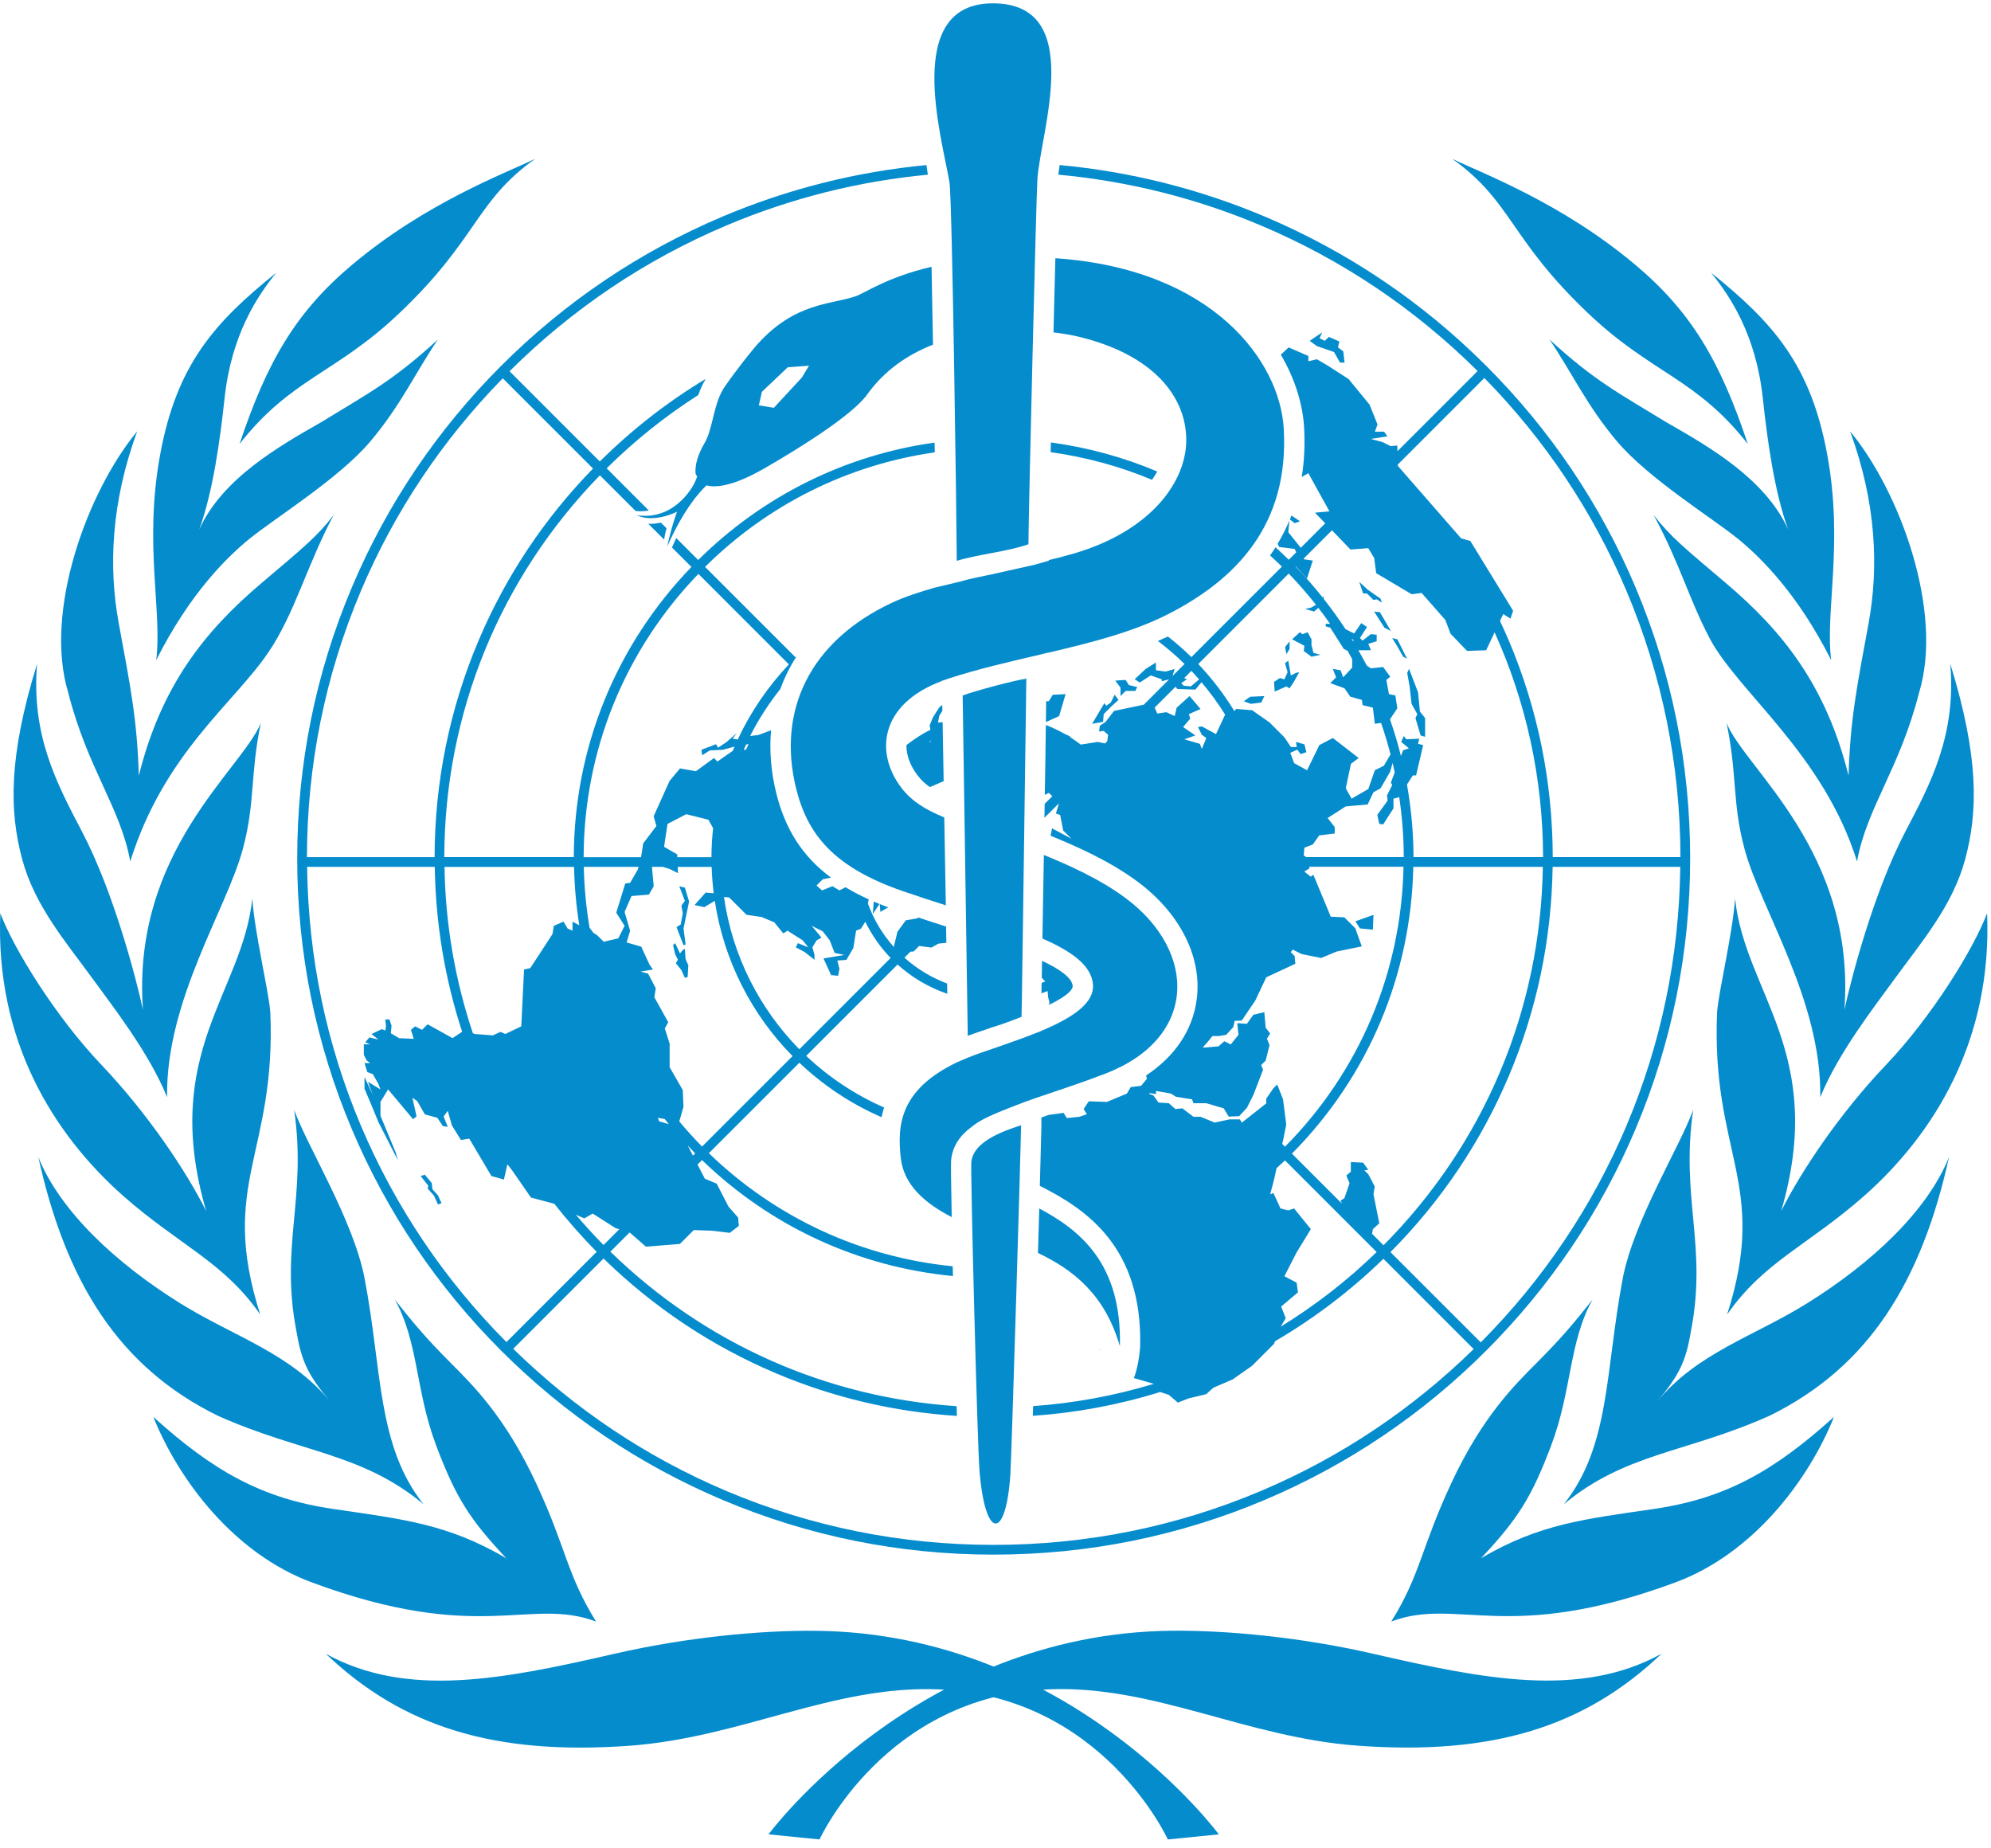 <svg width="208" height="193" viewBox="0 0 208 193" xmlns="http://www.w3.org/2000/svg"><title>WHO logo</title><g fill="#058CCD" fill-rule="evenodd"><path d="M134.724 67.79v-.81l-.472.607.137.74.33-.538zm-.335 3.908l.33.2.406-.603.605-1.08-.335.067-.54.27-.27-1.55-.338.27.27.943-.338.74-.473-.133-.607.403.068 1.01 1.216-.537zm1.814-3.706l.81.605.943-.202-.74-.203-.204-.808v-.608l-.405-.74-.54.202-.27-.203-.808.74 1.28.677-.067.54zm6.607-6l.677.673.334-.068.54.34-.133-.407-1.348-.943-.878-.808.405 1.21h.404zm-11.055 11.39l.337-.674-1.485.068-.674.47.74.27 1.08-.134zm15.71.135l.606 1.08-.2.404.54 1.82.47.138V75l-.54-.675-.2-2.02-.94-2.45-.19.435.254 1.408.202 1.82zm-3.91-9.64l1.077 1.687.674.336-1.147-1.954-.606-.068zm3.033 4.72l.405.2-1.012-2.02-.537-.134.538.876.608 1.074zM134.916 53.84c-.054.14-.1.287-.157.427l.503.38.54-.204-.888-.602zM45.18 124.22l-.075-.654-.724-.87-.43.146.797 1.014-.072.29.65.724.436.94.363-.144-.362-.796-.58-.65zm91.643-88.62l.757.55 1.788.62.62 1.1h.48l-.136-1.17-.552-.414.14-.618-1.1-.48-.414.413-.55-.273.274-.618-1.307.894zm-21.99 105.386l.062.034-.03-.097-.03.063zm55.092-23.418c-3.59 8.474-8.714 16.09-15.23 22.644l-9.432-9.428c5.293-5.328 9.457-11.517 12.37-18.407 2.932-6.926 4.458-14.27 4.572-21.834h13.334c-.117 9.367-1.99 18.455-5.618 27.025zM143.34 128.86l.082-.477.673-.608-.607-3.033.135-.81-.674-1.28-.41-.404.406-.065-.54-.743-1.282-.067v1.01l-.47.403.336.81-.54 1.55-.404.272.156.31-5.233-5.23c7.976-8.05 12.45-18.65 12.68-29.955h13.534c-.228 14.92-6.11 28.916-16.644 39.525l-1.204-1.207zm-9.517 9.693l.024-.06.472-.81-.476-1.213 1.753-1.483-.136-1.012-1.28-.672 1.28-2.493 1.484-2.427-1.752-2.16-.608.204-.81-.203-.74-1.617-.337.135.406-1.55.26-1.177c.293-.268.592-.533.88-.81l5.84 5.836.032.06.036.01 3.667 3.666c-3.074 2.99-6.43 5.582-9.997 7.78zm-1.527-23.314l-2.24 1.765-.32.252-.204-.338h-1.08l-1.55.336-1.482-.606h-.742l-1.148-.88-.74.07-.674-.605-1.08-.07-.538-.74-.473-.183c.034-.02.065-.042.1-.067l.642.113v-.335l1.552.272.534.334 1.685.27.136.404h1.347l1.822.536.52.863 1.097-.05.81-.876.674-1.35 1.012-2.63-.205-.47.472-.473.404-1.617-.27-.675.337-.54-.47-.606-.138-1.617-1.146.266-.675.946-1.01-.07.132 1.213-.81 1.013-.672-.338-.607.535-1.55.137-.064-.055c.34-.378.67-.766.99-1.16h.69l.75-.135.736-.808.134-.64.74-.034 1.417-2.088 1.146-2.428 3.034-1.413-.068-.81-.405-.402.2-.27.945.47 2.023.407 1.62-.673 2.628-.54-.674-1.887-1.147-1.146-1.417-.067-1.82-4.382-.27.204-.673-.538.54-.338-.03-.16h9.852c-.225 11.03-4.593 21.376-12.38 29.236l-.295-.294.09-.34.335-1.683-.336-2.63-.607-1.55-.407.403-.742 1.08v.472zm-8.562-38.02l1.144-.403-1.28-.877.742-.875-.135-.472 1.215-.54-1.147-1.348-1.348 1.215-.203.874-.875-.405-.945.14-.27-.61-.008-.004 2.184-2.184.185.232 1.887.067.642-.77c.906 1.07 1.735 2.208 2.48 3.403l-.02-.004-.946 2.02-1.48-.807-.406.068.405.81.47.337-.47 1.144-.204-.537-1.613-.473zm-.024-6.39l.754-.754c.275.29.543.587.806.89l-.863.728-.74-.068-.27-.27.606-.405-.293-.12zm10.925-10.92c1.013 1.05 1.96 2.14 2.853 3.267l-.538.294-.608.136.944.267.442-.38c.424.546.832 1.1 1.225 1.662h-.453v.27l.473.133 1.414 2.224.396.196c.166.284.32.573.48.86v.897l-.942 1.01-.27-.74-.81-.134.34.877-.604.605 1.48.538.61.878 1.212.337.068.54 1.08.27.202 1.684.65-.09c.38 1.087.707 2.194 1 3.317l-.032.01-.676 1.146-.945.472-.674 1.955-1.752 1.01-.607-1.08.54-2.56.807-.605-2.696-2.09-1.414.742-1.28 2.627-1.35-.742-.403-1.077.74-.336.337.47.605-.204-.202-.81-.878-.267.068.537h-.606l-.676-1.01-1.55-1.55-1.82-1.28-1.685-.135-.17.233c-1.087-1.772-2.35-3.426-3.776-4.926l9.453-9.45zm6.764 6.93l-.03.164-.17-.273.2.11zm-2.7 18.605l1.89-1.214 2.29-.202.605-1.28.742-.406 1.01-1.75.25-.9c.077.33.15.66.22.992l-.4 1.053.135.27-.54 1.077.065.54-1.075 1.485.2.94.405.067 1.08-1.683v-1.01l.54-.135.054-.084c.31 2.073.476 4.184.483 6.32h-10.19l-.26-.175.07-.807.876-.338.672-.944 1.618-.202v-.673l-.74-.94zm-3.32-26.283l1.16 1.276.61-1.887-.945-.134v-.08l2.947-2.947 1.934 2.007 1.858-.138.62 1.032.207 1.58 3.714 2.203 1.032-.138 2.477 2.82.55 1.443 1.72 1.79 1.996-.07.883-1.87c3.295 7.287 5.048 15.246 5.064 23.477H147.67c-.005-2.57-.245-5.103-.683-7.583l.615-.95h.337l.74-3.166-.54-.135.134-.538-1.35.065-.27-.336-.268.608.806.673-.605.2-.228.6c-.324-1.295-.706-2.574-1.146-3.83l.766-1.15-.202-1.347-.672-.134-.27-1.482.405-.336-.74-1.012-1.28.133-.428-.286c-.28-.54-.577-1.07-.88-1.6h1.308l-.27-.673.875-.27V66.3l-.605-.066-.877.675-.27-.27.74-1.147-.604-.405-.74 1.08-.9-.45c-.713-1.09-1.48-2.15-2.296-3.18l.024-.28-.115.154c-.885-1.112-1.827-2.187-2.828-3.22l.032-.032zm19.69-19.683c6.334 6.465 11.335 13.94 14.85 22.247 3.726 8.804 5.62 18.16 5.637 27.8h-13.34c-.014-7.84-1.555-15.45-4.587-22.61-.292-.696-.607-1.377-.926-2.057l.343-.72.755.48.275-.824-4.47-7.288-.965-.276-6.604-7.565-.002-.15 9.036-9.034zM37.7 117.57c-3.625-8.57-5.502-17.658-5.615-27.025H45.42c.09 5.908 1.052 11.676 2.858 17.223l-1 .665-2.606-1.447-.58.58-.725-.362-.435.363.29.94-1.522-.07-.868-.51.072-.795-.217-.652h-.434l.072.725-.072.435-.362-.146-1.083.51.723.575-.94-.218-.437.506.51.215h-.654v1.087l.29.58.36.288h-.58l.29.94.58.218.207.36.372.656.22.58-1.306-.798.506 1.378-.87-1.885v1.232l.798 1.88.65 1.594 2.03 3.984-.217-.8-1.592-3.84v-1.445l.797-1.304 2.608 3.114.363-.29-.434-1.956.507.36.795 1.378 1.306.36.58.87.506.073-.433-1.085.433-.58.435 1.52.943 1.52.87-.143 2.316 3.91 1.303.363.363-1.593.507.65 1.956 2.825 2.44.652c1.38 1.74 2.846 3.42 4.427 5.014l-9.43 9.428C46.4 133.636 41.282 126.03 37.7 117.567zm0-55.84c3.51-8.294 8.504-15.76 14.824-22.216l9.43 9.425c-5.094 5.23-9.126 11.27-11.964 17.98-3.03 7.16-4.573 14.77-4.588 22.61H32.065c.017-9.64 1.91-18.997 5.636-27.8zm22.273 28.815c.04 2.06.228 4.1.547 6.102l-.707-.38v.94l-.51-.217-.432-.723-1.012.433-.144.87-2.318 3.55-.65.143-.29 5.94-1.667.798-.508-.22-.795.365L49.6 108l-.202-.086c-1.85-5.535-2.868-11.374-2.96-17.367h13.537zm12.99-30.602l9.453 9.453c-2.18 2.3-3.99 4.945-5.347 7.848l-.527-.093.434-.58-1.086.944-.87.58-.216-.363-1.52.58.072.578.794-.507 1.377-.07 1.22-.332c-.068.15-.136.298-.2.45L74.95 79.54l-.36-.363-1.887 1.377-1.666-.29-1.086 1.304-1.664 3.694.29 1.014-1.378 1.81-.216 1.377-.02.07h-5.99C61 78.4 65.256 67.935 72.965 59.94zm4.74 18.38c.082-.188.16-.375.245-.56l.263-.033-.285.58-.22.012zm1.814 17.44l1.375.576.942 1.16.434-.29 1.595 1.014.58.725-1.088-.437-.216.436.94.504 1.012.8v-.51l-.218-.794.434-.723.51-.29-1.017-1.232 1.16.58.725.943.507 1.303 1.014.218-2.174.363.796 1.738.725.074.144-.725-.216-.868.94-.07.726-1.235.29-1.81.51-.218.45-.714c.69 1.394 1.576 2.67 2.647 3.778l-9.536 9.535c-4.16-4.23-7-9.755-7.873-15.904l.546.05 1.81 1.81 1.523.22zm-10.142-7.316l.362-2.39 1.956-1.015 2.317.58.487.88c-.108.996-.168 2.008-.172 3.03h-3.563l-.01-.29-1.377-.796zm3.967 31.31c-.838-.85-1.63-1.732-2.39-2.635h.016l.435-1.52-.072-1.74-1.373-2.39v-2.46l-.507-1.59.36-.654-1.45-2.608.146-.94-.798-1.522-.796-.217 1.306-.216-.362-.506-.87-1.884-1.52-.435.362-1.23-.58-1.955.725-1.666 1.81-.145.51-.868-.186-2.03h1.146l.704.218.87.436-.025-.653h3.543c.028.914.1 1.815.21 2.705l-.035.048-.8-.07-1.16 1.303 1.017.218 1.097-.657c.95 6.264 3.868 11.892 8.123 16.215l-9.455 9.45zm-.95.95l-.55-1.064c.26.275.515.558.783.83l-.234.232zm-3.526-3.584l-.144-.362.723.12c.144.18.28.36.426.54l-1-.297zm-4.272-19.117l-1.522.36-.652-.65-.435-.29-.394-.528c-.35-2.08-.56-4.203-.6-6.352h5.71l-.076.29-.795 1.378-.51.07-.94 3.044.87 1.375-.653 1.304zM63.05 130.04c-1.01-1.02-1.964-2.08-2.89-3.16l.887.38.868-.505 2.39 1.52.396.12-1.65 1.646zm107.81-68.706c-3.664-8.66-8.91-16.44-15.592-23.12-6.683-6.68-14.465-11.925-23.13-15.59-6.857-2.897-14.042-4.695-21.432-5.386-.058.363-.105.698-.144 1.005 7.304.678 14.404 2.45 21.18 5.315 8.468 3.58 16.075 8.696 22.623 15.197l-8.37 8.37-.02-.592-.688.07-.825-.413-1.24-.344 1.72-.273-.343-.483h-.966l.277-.755-.827-2.063-2.2-2.684-2.133-1.375-1.17-.688-.895.207v-.55l-2.063-.896-.813.76c1.512 2.576 2.292 5.228 2.43 7.592.103 1.815.02 3.543-.246 5.19l.69-.405 2.204 3.99-1.515.136 1.075 1.112-2.555 2.555-1.306-1.63.12-1.22c-.352.84-.764 1.65-1.233 2.435l.166.332 1.618.204.16.35-.78.78c-.452-.448-.914-.88-1.383-1.305-.18.29-.374.574-.57.854.416.383.832.766 1.237 1.167l-9.456 9.45c-.773-.76-1.594-1.475-2.448-2.148-.348.16-.698.315-1.054.465.978.74 1.912 1.54 2.787 2.4l-1.22 1.22-.016-.024.202-.67-.943.27-1.013-.137v-.81l-1.078.675-1.147 1.075.54.34 1.146-.744 1.145.406v.203l.77-.194-2.646 2.646-3.11.65-.88 1.147-.605.403-.068.606.472-.068.47.405-.097.672-.227.23-.755-.16-1.786.28c-.343-.265-.696-.52-1.06-.752l-.118-.136-.505-.233c-.626-.36-1.283-.66-1.96-.93l-.053 3.84-.057 3.465.42-.21.363.35-.796.794-.024 1.457 1.51-1.508-.31 1.062.443.154.317 1.626.856.85-2.02-1.08-.16.77c2.64 1.072 6.244 2.66 9.17 4.854 4.43 3.324 6.706 7.93 6.09 12.327-.443 3.175-2.283 5.882-5.278 7.862l.086.34-.608.74-1.08.133-.403.676-2.09.873-1.888-.068-.54.81.337.54-.008.006c-.254.09-.508.18-.766.264l-1.32.133-.335-.54-1.484.202-.02-.007c-.28.094-.547.188-.816.284l-.004 1.045c0 .31-.065 2.694-.16 6.1 4.79 2.4 10.733 6.34 10.48 16.787 0 0-.108 1.903-.655 3.28l.008.01 2.072.6c-4.068 1.234-8.29 2.02-12.607 2.326-.01.343-.022.687-.033 1.016 4.543-.314 8.993-1.146 13.31-2.49l.9.3.942.805 1.156-.446 1.81-.43.742-.672 2.022-.874 2.023-1.417 2.292-2.29.108-.276c4.094-2.393 7.886-5.268 11.323-8.612l9.43 9.428c-6.46 6.315-13.926 11.307-22.227 14.82-8.844 3.74-18.24 5.633-27.927 5.633-9.686 0-19.08-1.894-27.927-5.634-8.31-3.518-15.79-8.517-22.256-14.848l9.434-9.428c5.24 5.107 11.294 9.146 18.015 11.988 6.026 2.55 12.37 4.03 18.9 4.453l-.03-1.02c-13.623-.903-26.32-6.543-36.17-16.137l2.01-2.01 1.705 1.49 3.547-.288 1.45-1.45 1.955.073 1.81.218.94-.723-.07-.87-1.014-1.158-1.23-2.39-1.233-.508-.77-1.484.47-.47c7.196 6.955 16.357 11.17 26.22 12.115-.01-.342-.017-.684-.027-1.02-9.578-.946-18.477-5.053-25.475-11.81l9.453-9.45c2.493 2.364 5.395 4.3 8.587 5.687.072-.336.16-.673.27-1.007-3.02-1.33-5.775-3.157-8.14-5.397l9.546-9.542c1.49 1.35 3.254 2.39 5.192 3.057l-.02-1.073c-1.653-.62-3.163-1.54-4.455-2.697l.627-.628.335-.02.575-.577 1.278.167.74-.41.824-.09-.03-1.692-2.91-.95-.108.095-1.194.204-.866 1.193-.37 1.52.016.095c-1.186-1.322-2.12-2.862-2.734-4.56l.086-.44c-.87-.393-1.676-.814-2.423-1.264L87.69 93l-.725-.436L85.88 93l-.58-.51.654-.65.862-.173c-2.985-2.214-4.788-5.055-5.722-8.83-.56-2.27-.728-4.468-.54-6.562l-1.338.5-.848.097c.882-1.748 1.947-3.387 3.156-4.91.432-1.182.987-2.318 1.682-3.39-.032.03-.064.056-.094.088l-9.454-9.45c6.602-6.536 14.955-10.668 23.995-11.96l-.016-1.02C88.33 47.532 79.73 51.77 72.94 58.492l-2.29-2.29c-.002.01-.01.017-.01.023-.183.37-.324.69-.436.965l2.03 2.03c-7.9 8.182-12.26 18.902-12.29 30.303H46.416c.03-15.015 5.8-29.134 16.254-39.875l3.725 3.72c.256.033.55.05.852.024.178-.014.354-.043.53-.078l-4.397-4.397c2.944-2.922 6.156-5.472 9.57-7.66.195-.575.454-1.14.776-1.682-4.005 2.41-7.706 5.294-11.064 8.627l-9.43-9.426c6.555-6.515 14.173-11.64 22.652-15.225 6.734-2.845 13.79-4.62 21.048-5.305l-.145-1.005c-7.344.7-14.483 2.495-21.3 5.377-8.664 3.664-16.446 8.91-23.127 15.588-6.68 6.68-11.93 14.46-15.593 23.12-3.796 8.97-5.718 18.497-5.718 28.317 0 9.818 1.92 19.343 5.714 28.313 3.664 8.66 8.912 16.438 15.594 23.12 6.68 6.68 14.463 11.925 23.13 15.59 8.97 3.79 18.5 5.715 28.32 5.715 9.825 0 19.353-1.925 28.324-5.716 8.665-3.666 16.447-8.91 23.13-15.59 6.68-6.68 11.928-14.46 15.592-23.12 3.795-8.97 5.718-18.496 5.718-28.315 0-9.82-1.923-19.348-5.718-28.317zm-27.37 34.222l-1.89.676.472.74 1.35.135.068-1.55zm-51.61-1.138c-.202-.08-.402-.163-.597-.246l-.102 1.297.7-1.055zm.913.354c-.3-.11-.597-.224-.884-.342l.064.82.816-.478zm-23.41-38.406c.062-.457.15-.846.25-1.188l-.59-.59c-.44.09-.883.147-1.316.12l1.657 1.658zm27.81 21.214l-.058-.19c.026-.013.05-.03.075-.04l-.018.23zm-.073-1.81l.083.453c-.898.444-1.727.996-2.51 1.605-.012 1.06.403 2.183 1.204 3.21.342.44.742.817 1.25 1.175l1.437-.62-.11-6.164-.485.05.14-.727.32-.495-.01-.623-.308.248-.652 1.016-.36.867zm11.245 57.438v.04l.067-.008c-.02-.012-.044-.023-.067-.032zm-36.818-34.12l-.29.22-.217.287-.506-1.086-.218.214.218.94.29.582-.22.36.582.723.36.8.292-.075.072-1.23-.29-.653-.073-1.086zm-.58-6.516l.58 1.52-.36.506.144.796-.215 1.162-.434.29.725 1.88.218-.07-.217-1.668.58-2.825-.436-1.447-.58-.144zm39.35 9.39l.04.002c-.026.013-.05.03-.08.044l.04-.046zm-.81 2.223l.135.54-.06.245c2.19-1.076 2.504-1.7 2.482-1.984-.073-.865-1.36-1.76-3.2-2.63-.01.66-.022 1.245-.032 1.77l.367.392c-.127.05-.255.092-.38.14l-.02 1.09c.215-.076.433-.143.643-.233l.06.67zm8.09-32.016h1.013l.2-.408-.875-.202-.337-.54-1.08.07.542.74v.876l.538-.54zm-1.55 1.21l-.473.336-.2-.27-1.28 2.156 1.145-.2.064-.81.875-.877.675-.608-.405-.54-.403.81zm-4.72-.877l-1.348.068-.41.674h-.276l-.028 2.18 1.384-.63.674-2.29zm9.57-23.254c-3.533-1.495-7.262-2.51-11.11-3.034-.01.34-.017.685-.025 1.017 3.665.508 7.22 1.474 10.59 2.885.2-.29.387-.58.545-.87zM80.29 191.596l5.328.533s6.805-14.96 23.93-15.677c10.995-.46 20.608 5.037 32.32 5.887 14.064 1.02 23.67-1.948 31.718-9.608-8.51 4.684-18.548 2.662-30.158 0-7.55-1.734-15.288-2.458-21.026-2.4-26.64.263-42.112 21.264-42.112 21.264m80.385-49.38c-2.49 2.49-5.83 5.773-9.076 12.738-3.15 6.765-3.188 9.488-6.25 14.413 6.96-2.606 12.114 2.418 29.674-4.082 8.124-3.003 13.905-10.653 16.58-17.296-6.248 5.643-11.304 8.51-18.743 9.61-7.327 1.075-12.013 1.56-18.14 5.16 3.845-4.085 5.286-6.366 7.328-11.77 2.19-5.796 1.837-10.78 4.326-15.25-1.788 2.26-3.21 3.986-5.702 6.475"/><path d="M169.527 133.56c-1.826 9.514-1.287 17.467-6.154 23.558 6.48-5.386 12.798-5.35 21.506-9.25 10.38-5.103 15.864-14.032 18.74-27.023-2.304 5.735-8.21 11.155-14.78 15.254-5.605 3.5-11.586 5.22-15.738 10.33 2.403-2.887 3.036-4.29 3.573-7.506 1.686-8.81-1.115-13.804.212-23-1.353 3.803-6.188 11.503-7.364 17.634"/><path d="M179.39 105.612c-.668 14.914 5.44 17.973 1.044 31.688 3.844-5.524 8.395-7.183 14.297-12.37 7.35-6.492 13.41-16.298 12.86-29.544-1.384 3.703-5.768 10.807-10.57 15.852-4.81 5.045-8.856 11.088-10.937 15.252 4.805-16.48-3.783-22.747-4.82-32.635-.27 3.73-1.633 9.273-1.87 11.757"/><path d="M182.25 88.67c-1.303-4.84-.744-7.717-1.872-13.143 1.978 4.844 13.514 13.426 12.31 29.943.65-3.027 3.008-12.2 6.368-18.613 2.645-5.044 5.326-10.078 4.687-17.537 3.037 9.827 2.883 15.495 1.562 20.42-1.322 4.923-4.618 8.705-7.45 12.61-1.86 2.57-5.806 7.586-7.69 12.25.15-10.108-6.21-19.594-7.915-25.93"/><path d="M178.578 66.61c-2.17-4.14-3.007-7.56-5.814-12.813 1.734 2.255 3.238 3.46 7.55 7.116 5.94 5.035 10.454 10.69 12.805 20.1.17-5.86.89-9.367 2.09-15.898 1.08-5.884.797-12.618-1.925-20.06 5.25 6.35 9.765 18.857 7.21 27.266-2.025 7.986-5.475 12.025-6.49 17.66-3.513-11.27-12.457-17.693-15.43-23.367"/><path d="M181.424 56.17c-2.63-2.112-9.212-6.212-12.434-9.998-3.213-3.776-4.847-7.38-7.114-10.71 4.752 4.366 7.344 5.66 12.19 8.634 4.392 2.507 10.33 5.885 12.734 11.193-1.44-3.99-2.16-9.27-2.643-13.72-.717-6.62-3.423-10.654-5.405-13.09 6.48 5.21 10.402 9.605 12.134 18.977 1.734 9.372-.24 16.454.42 21.502-3.438-6.82-7.257-10.68-9.882-12.794"/><path d="M182.596 46.38c-2.883-8.647-5.897-13.804-11.774-18.737-7.7-6.464-15.87-9.494-19.105-11.052 6.3 4.495 5.973 8.386 14.355 16.28 6.557 6.18 11.17 6.667 16.524 13.51M127.332 191.6l-5.328.533s-6.803-14.96-23.93-15.676c-10.995-.46-20.608 5.037-32.318 5.887-14.066 1.02-23.673-1.947-31.72-9.607 8.512 4.684 18.548 2.662 30.158 0 7.55-1.734 15.288-2.458 21.026-2.4 26.64.263 42.112 21.264 42.112 21.264m-80.387-49.38c2.495 2.49 5.834 5.773 9.08 12.738 3.148 6.765 3.182 9.488 6.247 14.413-6.963-2.606-12.117 2.418-29.676-4.082-8.125-3.003-13.906-10.653-16.58-17.296 6.247 5.644 11.303 8.51 18.742 9.61 7.328 1.076 12.014 1.56 18.14 5.16-3.844-4.084-5.285-6.365-7.327-11.77-2.19-5.795-1.833-10.78-4.32-15.25 1.786 2.262 3.21 3.987 5.7 6.476"/><path d="M38.095 133.56c1.826 9.514 1.287 17.467 6.154 23.558-6.485-5.386-12.8-5.35-21.51-9.25C12.357 142.765 6.873 133.836 4 120.845 6.303 126.58 12.21 132 18.778 136.1c5.606 3.5 11.587 5.22 15.74 10.33-2.404-2.884-3.035-4.286-3.572-7.503-1.688-8.81 1.113-13.804-.214-23 1.355 3.803 6.19 11.503 7.365 17.634"/><path d="M28.235 105.612c.666 14.914-5.442 17.973-1.047 31.688-3.844-5.524-8.395-7.183-14.298-12.37C5.545 118.438-.517 108.632.035 95.386c1.385 3.703 5.768 10.807 10.574 15.852 4.802 5.045 8.85 11.088 10.93 15.252-4.8-16.48 3.784-22.747 4.82-32.635.27 3.73 1.633 9.273 1.87 11.757"/><path d="M25.372 88.67c1.303-4.84.747-7.717 1.872-13.143-1.978 4.844-13.512 13.426-12.31 29.943-.65-3.027-3.007-12.2-6.37-18.613C5.924 81.813 3.24 76.78 3.88 69.32.84 79.147.995 84.815 2.316 89.74c1.322 4.923 4.618 8.705 7.45 12.61 1.86 2.57 5.807 7.586 7.69 12.25-.15-10.108 6.21-19.594 7.915-25.93"/><path d="M28.033 68.147c2.772-4.086 4.02-9.097 6.825-14.35-1.733 2.255-3.236 3.46-7.55 7.116-5.94 5.035-10.452 10.69-12.805 20.1-.172-5.86-.893-9.367-2.094-15.898-1.085-5.884-.8-12.618 1.92-20.06-5.25 6.35-9.764 18.857-7.207 27.266 2.022 7.986 5.473 12.025 6.487 17.66 3.515-11.27 10.796-16.484 14.42-21.83"/><path d="M26.2 56.17c2.626-2.112 9.21-6.212 12.433-9.998 3.212-3.776 4.846-7.38 7.113-10.71-4.752 4.366-7.344 5.66-12.19 8.634-4.393 2.507-10.33 5.885-12.734 11.193 1.44-3.99 2.16-9.27 2.643-13.72.717-6.62 3.423-10.654 5.405-13.09-6.48 5.21-10.402 9.605-12.134 18.977-1.733 9.372.24 16.454-.42 21.502 3.44-6.82 7.257-10.68 9.883-12.794"/><path d="M25.024 46.38c2.885-8.647 5.898-13.804 11.776-18.737 7.7-6.464 15.87-9.494 19.105-11.052-6.3 4.495-5.972 8.386-14.356 16.28-6.56 6.18-11.17 6.667-16.53 13.51m76.454 75.017c-.09 1.054.62 29.386.863 32.32.59 7.107 2.74 7.207 3.213.363.14-2.03 1.126-35.367 1.126-36.547-3.004.942-5.05 2.11-5.204 3.863zm5.245-15.19c.04-.284.477-34.16.503-35.322-1.295.187-5.523 1.316-6.65 1.757.013.757.53 35.544.53 35.544s1.285-.46 2.542-.88c1.39-.417 2.427-.85 3.076-1.098zm-6.767-47.63c2.25-.684 5.353-.97 7.49-1.732 0-2.858.817-36.393.937-38.155.337-4.95 5.096-18.343-4.65-18.343-9.494 0-5.29 14.125-4.534 18.713.29 1.76.76 36.6.76 39.515zm34.163-13.813c-.408-7.033-7.404-16.684-23.86-17.793-.06 2.333-.13 4.99-.197 7.745 1.066.13 1.956.293 2.56.436 7.87 1.87 11.27 6.265 11.312 10.726.042 4.356-3.594 9.536-11.712 11.926-.785.23-1.69.466-2.656.7v.064l-1.538.434c-1.303.275-3.118.71-4.223.945-1.187.256-2.545.508-3.47.79l-2.446.59v-.017c-1.785.504-3.406 1.042-4.667 1.63-8.688 4.053-12.037 11.36-10.05 19.403 1.184 4.8 3.91 8.223 11.117 10.724 1.513.524 3.03 1.016 4.525 1.49l-.16-9.177c-1.927-.805-3.35-1.643-4.43-3.03-2.836-3.638-2.367-8.777 4.177-11.22v-.022l.33-.1c.092-.032.175-.07.27-.102 3.13-1.025 6.44-1.783 9.71-2.546l.654-.166v.014c4.59-1.074 9.075-2.196 12.833-4.142 6.807-3.524 12.51-9.144 11.92-19.29zM117.65 93.85c-2.693-2.022-6.038-3.507-8.598-4.548-.06 3.615-.11 6.475-.15 8.73 3.064 1.334 5.116 2.82 5.28 4.78.16 1.93-2.025 3.454-5.454 4.884v.015l-.558.21c-.83.336-1.722.66-2.67.99-.735.264-1.67.59-2.796.97-1.15.39-2.123.803-2.77 1.097-5.904 2.845-6.22 6.532-5.83 9.973.32 2.847 2.537 4.735 5.323 6.176-.066-3.242-.096-5.558-.066-5.91.137-1.534.958-2.64 2.14-3.51.97-.824 2.567-1.45 4.645-2.262 2.715-1.063 5.177-1.713 9.325-3.303 9.64-3.7 9.624-12.704 2.182-18.29zM83.792 39.41l-2.947 3.185-1.566-.256.313-1.41 2.703-2.565 2.222-.167-.73 1.21zm6.804 1.79c1.836-2.555 4.276-4.183 6.875-5.2-.05-2.89-.102-5.682-.152-8.135-4.725 1.11-6.977 2.764-7.962 3.09-2.658.882-6.235.658-10.1 4.863-.69.752-2.364 2.864-3.554 4.586-1.164 1.68-1.217 4.38-2.073 5.83-1.246 2.103-.946 3.305-.946 3.305l.15.24c-.17.5-.524 1.273-1.284 2.12-1.295 1.44-2.995 2.23-5.022 1.91 1.76.88 4.2-.356 4.2-.356s-.558 1.47-1.028 3.64c1.685-3.805 3.31-5.647 4.11-6.397.81.225 2.567.22 5.972-1.733 3.693-2.12 9.25-5.582 10.82-7.767zm17.976 85.027l-.136 4.645c3.7 1.762 6.99 4.34 8.56 9.74.21-8.61-4.136-12.108-8.424-14.385z"/></g></svg>